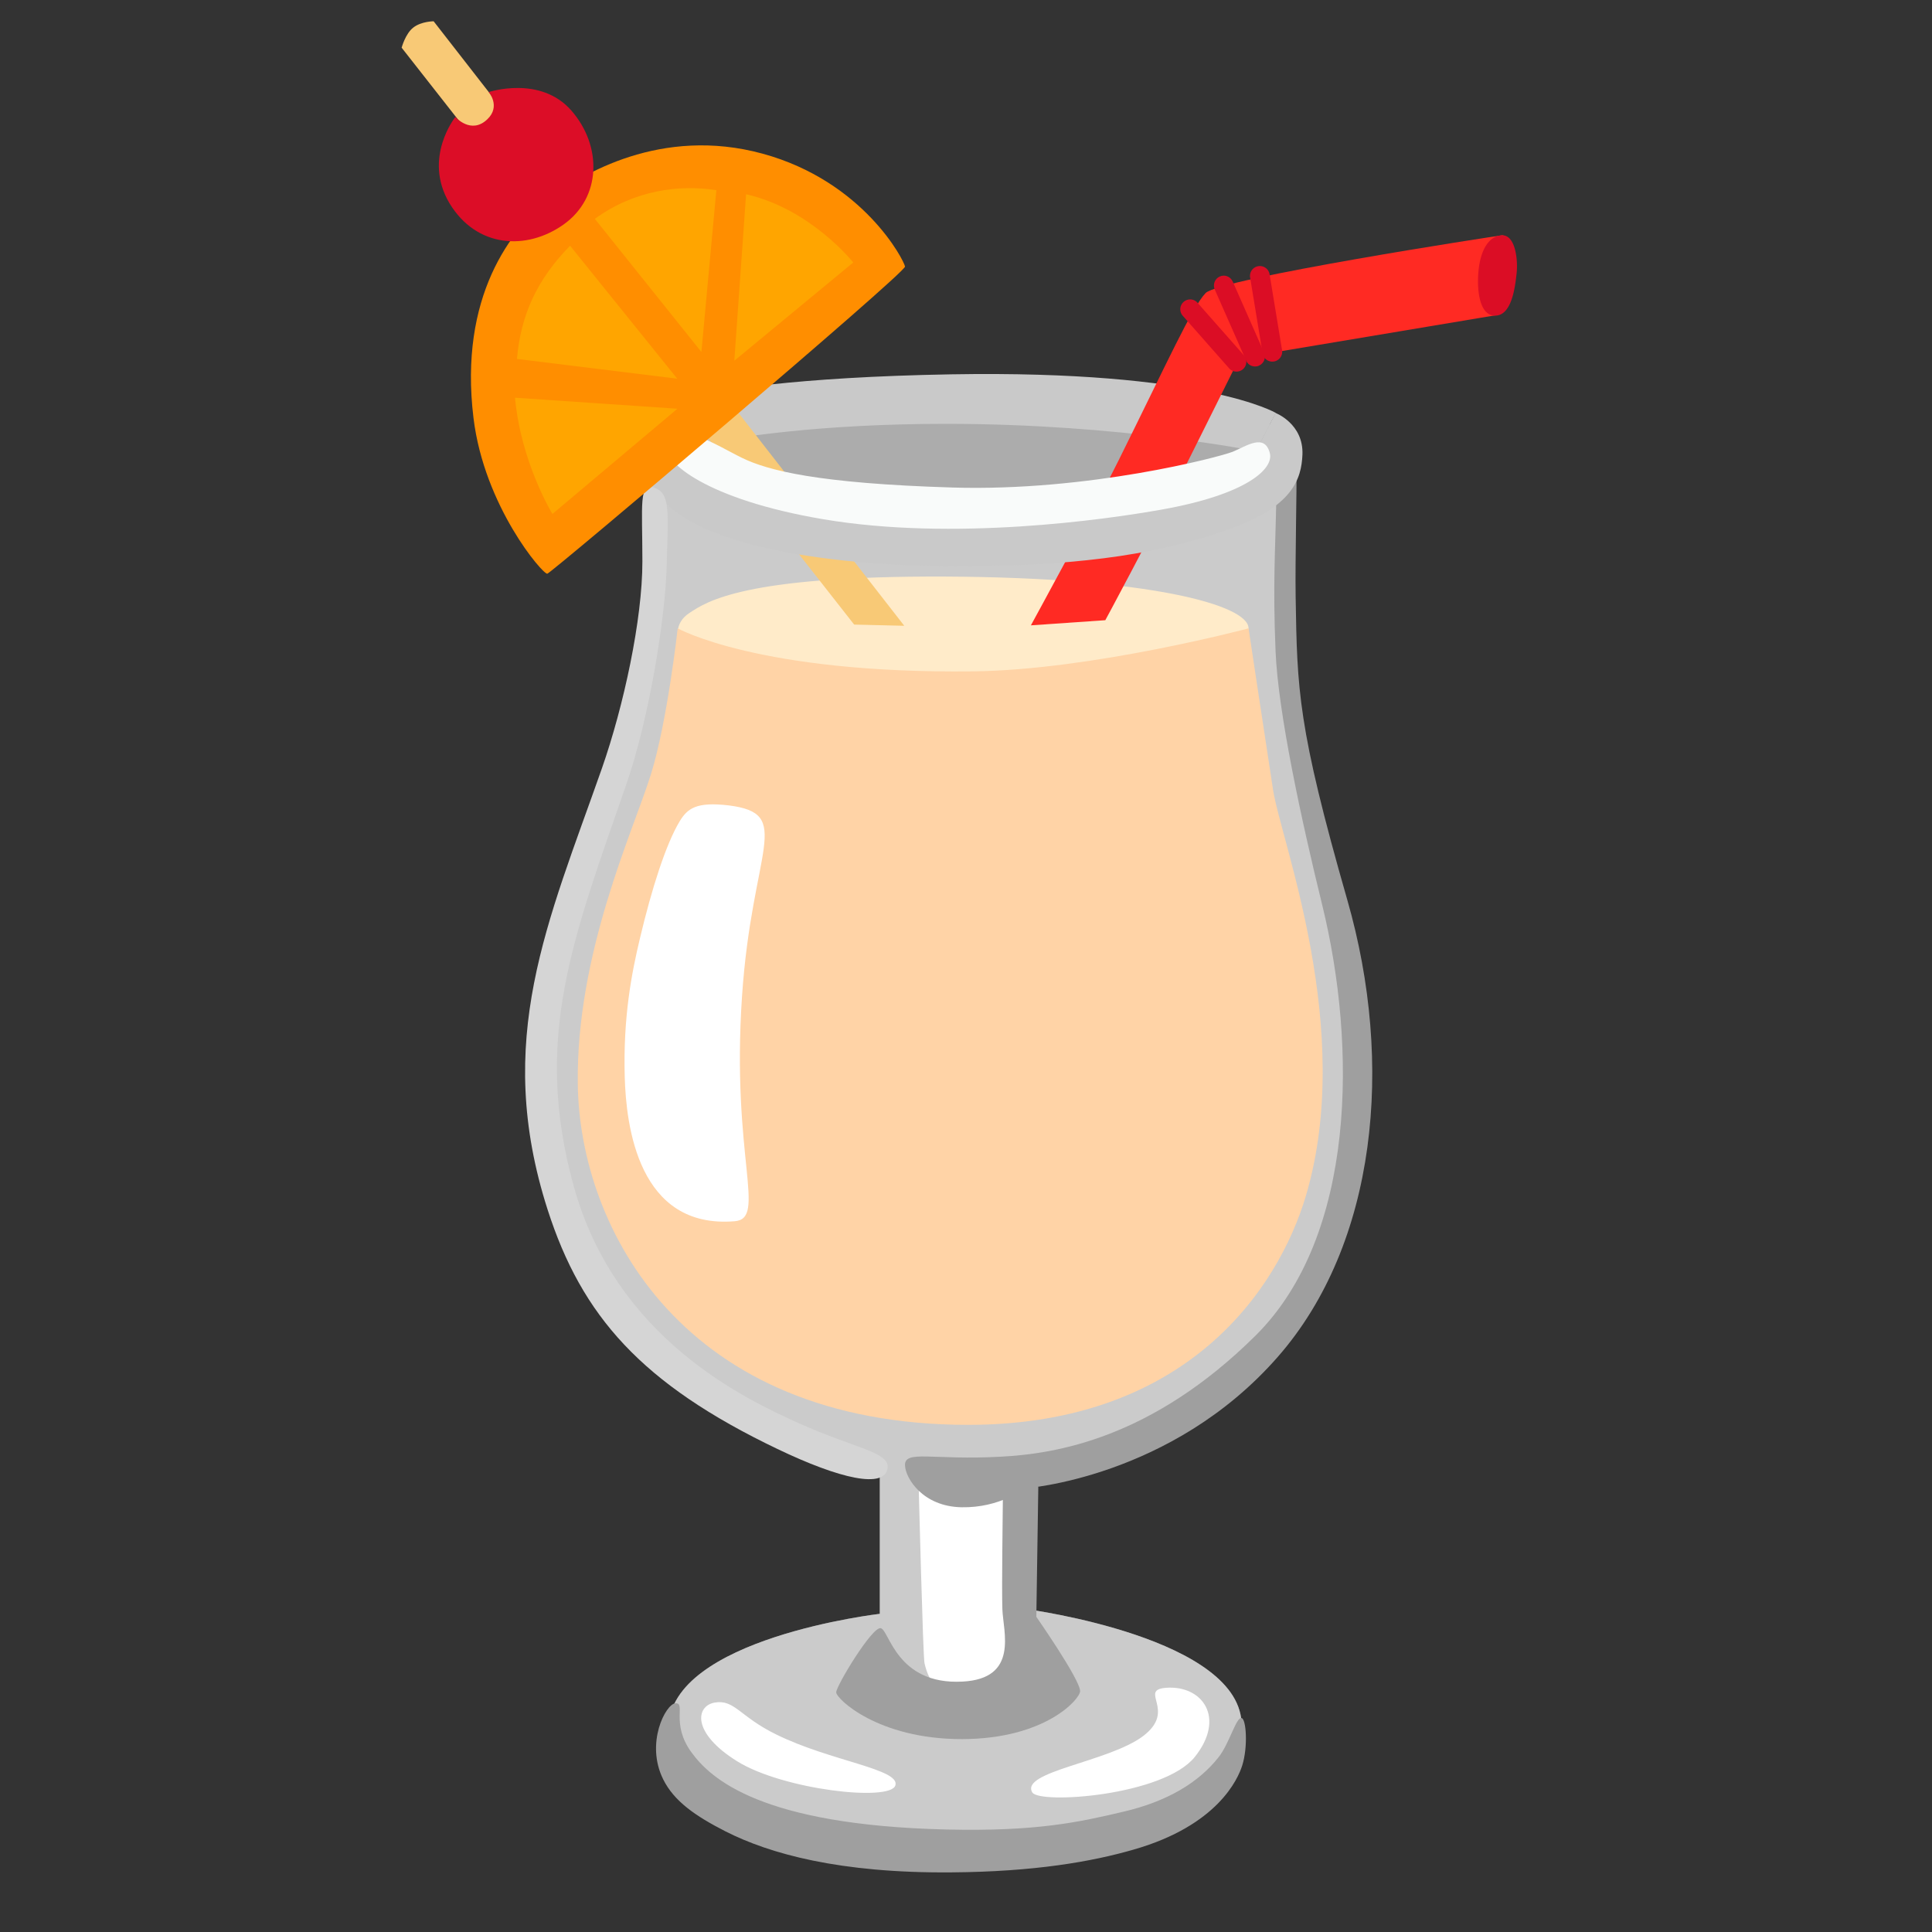 <svg xmlns="http://www.w3.org/2000/svg" xml:space="preserve" id="Layer_3" x="0" y="0" version="1.1" viewBox="0 0 128 128"><rect x="0" y="0" width="128" height="128" fill="#333333" stroke="none"/><path d="M43.78 28.97c-1.4 1.92-.2 7.96-1.91 16.82s-6.39 16.23-5.74 26.79c1.31 21.35 22.16 25.28 22.16 25.28v9.06s-13.9 1.61-14 7.55 10.07 8.26 19.34 8.06 18.53-2.82 18.63-8.16c.11-5.85-14.2-7.75-14.2-7.75s-.1-2.22-.1-4.13.2-4.63.2-4.63 21.08-3.08 21.95-24.98c.4-10.07-3.93-19.74-4.53-28.3s.1-12.49.1-15.01-2.13 3.58-22.33 3.85c-18.29.25-17.95-6.67-19.57-4.45" style="opacity:.5;fill:#fff"/><path d="M43.78 28.97c-1.4 1.92-.2 7.96-1.91 16.82s-6.39 16.23-5.74 26.79c1.31 21.35 22.16 25.28 22.16 25.28v9.06s-13.9 1.61-14 7.55 10.07 8.26 19.34 8.06 18.53-2.82 18.63-8.16c.11-5.85-14.2-7.75-14.2-7.75s-.1-2.22-.1-4.13.2-4.63.2-4.63 21.08-3.08 21.95-24.98c.4-10.07-3.93-19.74-4.53-28.3s.1-12.49.1-15.01-12.39-3.93-22.16-4.13-18.12 1.31-19.74 3.53" style="opacity:.7;fill:#e0e0e0"/><path d="M46.31 29.45c2.48-.49 8.05-1.37 16.37-1.37 11.58 0 20.52 1.81 20.52 1.81l1.33-2.53s-4.78-2.85-21.5-2.56c-5.19.09-9.09.36-11.96.67-5.28.57-5.73 4.18-4.76 3.98" style="fill:#c9c9c9"/><path d="M45.13 42.81c-.26-.39-.54-1.5.56-2.21s3.5-2.46 16.96-2.4c13.47.06 20.07 1.88 20.07 3.43 0 .94-1.36 2.4-1.36 2.4l-16.64 3.63z" style="fill:#ffebc9"/><path d="M64.46 44.48c7.9-.09 18.26-2.85 18.26-2.85s1.05 6.97 1.62 10.68c.51 3.38 5.45 15.88 2.18 26.91-1.86 6.26-7.95 15.18-22.37 15.18-18.88 0-25.74-13-25.87-22.56-.12-8.69 3.66-16.75 4.84-20.52 1.09-3.48 1.78-9.69 1.78-9.69s5.35 3.01 19.56 2.85" style="fill:#ffd3a6"/><path d="M45.02 54.43c-.9 1.5-1.84 4.43-2.63 7.77-.54 2.27-1.11 5.16-1 9.14.09 3.25.9 10.1 7.29 9.57 2.15-.18-.24-4.24.48-14.89.66-9.84 3.47-12.11-.88-12.66-2.14-.25-2.73.19-3.26 1.07M60.87 98.62s.28 11.13.38 11.57c.31 1.34 1.09 2.82 4.63 2.57s1.77-3.62 1.64-3.87-.55-8.38-.55-8.38l-.38-2.95z" style="fill:#fff"/><path d="M58.35 107.87c-.57-.12-2.95 3.83-2.95 4.25s2.75 3.1 8.31 3.1 7.86-2.67 7.85-3.18c-.01-.78-2.9-4.92-2.9-4.92l.13-8.59s-.63-1.34-1.49-.85-.86 1.12-.86 1.79-.08 5.67-.03 7.15 1.11 4.6-2.65 4.79c-4.37.23-4.84-3.42-5.41-3.54" style="fill:#9f9f9f"/><path d="M59.96 97.1c.04.85 1.18 2.71 3.74 2.76 2.57.05 4.16-1.25 4.16-1.25s9.76-.65 16.82-8.74c6.53-7.48 7.7-19.37 4.59-30.22-3.3-11.51-3.33-13.95-3.43-20.1-.04-2.37.09-7.62.05-8.23-.07-1.24-1.28-1.6-1.33 1.63-.06 3.53-.24 5.63-.05 10.2.17 4.05 1.68 11.06 3.1 16.85 2.27 9.28 2.26 21.86-4.43 28.49-6.88 6.82-13.24 7.83-16.88 8.02-4.51.25-6.4-.48-6.34.59" style="fill:#9f9f9f"/><path d="M68.3 41.43s4.32-7.9 5.81-10.93c3.26-6.57 4.86-10.13 5.76-11.08.9-.96 19.11-3.77 19.65-3.83s0 2.33 0 2.33c.12.48-.39 2.96-.39 2.96l-17.02 2.85s-2.32 4.66-3.5 7.02c-2.57 5.15-5.38 10.34-5.38 10.34z" style="fill:#ff2a23"/><path d="M97.95 18c-.11 1.23.07 2.85 1.04 2.91 1.13.07 1.38-1.76 1.49-2.81.1-.94-.1-2.51-.94-2.51s-1.46.9-1.59 2.41M84.19 23.95a.65.65 0 0 1-.54-.54l-.83-5.05a.654.654 0 0 1 1.29-.21l.83 5.05a.654.654 0 0 1-.75.75" style="fill:#db0d25"/><path d="M83.15 24.28c-.25 0-.49-.14-.59-.39l-2.08-4.71c-.14-.33 0-.71.33-.86s.71 0 .86.33l2.08 4.71c.14.33 0 .71-.33.86-.09.05-.18.06-.27.06" style="fill:#db0d25"/><path d="M81.92 24.62a.64.64 0 0 1-.49-.22l-3.07-3.48a.65.65 0 0 1 .06-.92.65.65 0 0 1 .92.06l3.07 3.48a.65.65 0 0 1-.49 1.08" style="fill:#db0d25"/><path d="M56.59 41.38 26.61 3.16s.25-.94.78-1.34c.53-.41 1.34-.41 1.34-.41l31.18 40.05z" style="fill:#f8c976"/><path d="m44.93 27.94 2.69 2.69 8.33 2.82 17.22.25 10.03-3.8 1.31-2.54s1.86.71 1.78 2.76c-.07 1.63-.65 3.46-4.91 4.96s-9.14 2.38-17.35 2.44-18.6-1.19-20.66-5.2c-1.35-2.61 1.56-4.38 1.56-4.38" style="fill:#c9c9c9"/><path d="M44.19 29.61c-.23.96 2.55 3.47 10.35 4.79 8.62 1.46 18.68.03 22.43-.64 5.61-1 7.43-2.69 7.16-3.74-.35-1.34-1.55-.46-2.46-.09-.91.36-9.57 2.64-18.55 2.37s-12.26-1.14-13.95-1.96-4.5-2.73-4.98-.73" style="fill:#f9fbfa"/><path d="M58.81 97.22c.09-1.02-2.29-1.31-5.87-2.92S40.77 88.66 38 78.55c-2.68-9.76-.08-16.29 3.49-26.57 1.52-4.38 2.59-11.01 2.68-14.5s.27-4.78-.8-5.16-.81 1.05-.81 4.89-1.24 9.57-2.68 13.69c-3.58 10.2-7.21 17.99-3.6 29.24C38.54 87.18 42.5 91.69 51.51 96c4.11 1.97 7.17 2.69 7.3 1.22" style="fill:#d5d5d5"/><path d="M47.35 112.8c-1.25.22-1.55 2 1.49 3.89s10.14 2.69 10.48 1.6-4.29-1.6-7.9-3.38c-2.4-1.17-2.76-2.34-4.07-2.11M68.39 118.75c.47.8 8.7.23 10.77-2.35 2.06-2.58.52-4.75-1.89-4.58-1.9.14.74 1.49-1.55 3.21-2.29 1.71-8.14 2.34-7.33 3.72" style="fill:#fff"/><path d="M44.74 112.85c-.63.05-2 2.63-.8 5.04.72 1.45 2.14 2.43 4.12 3.44 2.93 1.49 7.57 2.78 14.96 2.72 5.51-.04 9.33-.71 12.12-1.52 5.55-1.6 6.88-4.68 7.16-5.56.39-1.23.27-3.1-.05-3.15-.35-.05-.8 1.68-1.5 2.58-1.34 1.71-3.42 2.95-6.32 3.63-2.93.69-5.75 1.32-11.72 1.18-12.31-.29-15.63-3.38-16.89-5.1-1.41-1.92-.34-3.32-1.08-3.26" style="fill:#9f9f9f"/><path d="M36.43 13.16c-2.56 1.99-6.04 6.49-5.06 14.53.71 5.86 4.6 10.38 4.89 10.32s23.76-19.95 23.7-20.35-2.74-5.65-9.44-7.48-12.03 1.37-14.09 2.98" style="fill:#ff8e00"/><path d="m48.65 23.9 7.88-6.51s-2.81-3.55-7.1-4.52zM34.12 26.35c.4 4.32 2.48 7.7 2.48 7.7l8.28-6.97zM46.47 23.32l.99-10.72c-2.44-.38-5.41-.02-8.05 1.9zM37.77 16.28c-2.18 2.22-3.27 4.58-3.52 7.5l10.62 1.31z" style="fill:orange"/><path d="M30.17 7.75s1.04 1.19 2.12.15c.9-.86.09-1.8.09-1.8s3.41-1.13 5.47 1.22 2 5.78-.52 7.56c-2.43 1.72-5.76 1.57-7.56-1.43-1.77-3 .4-5.7.4-5.7" style="fill:#dc0d27"/></svg>